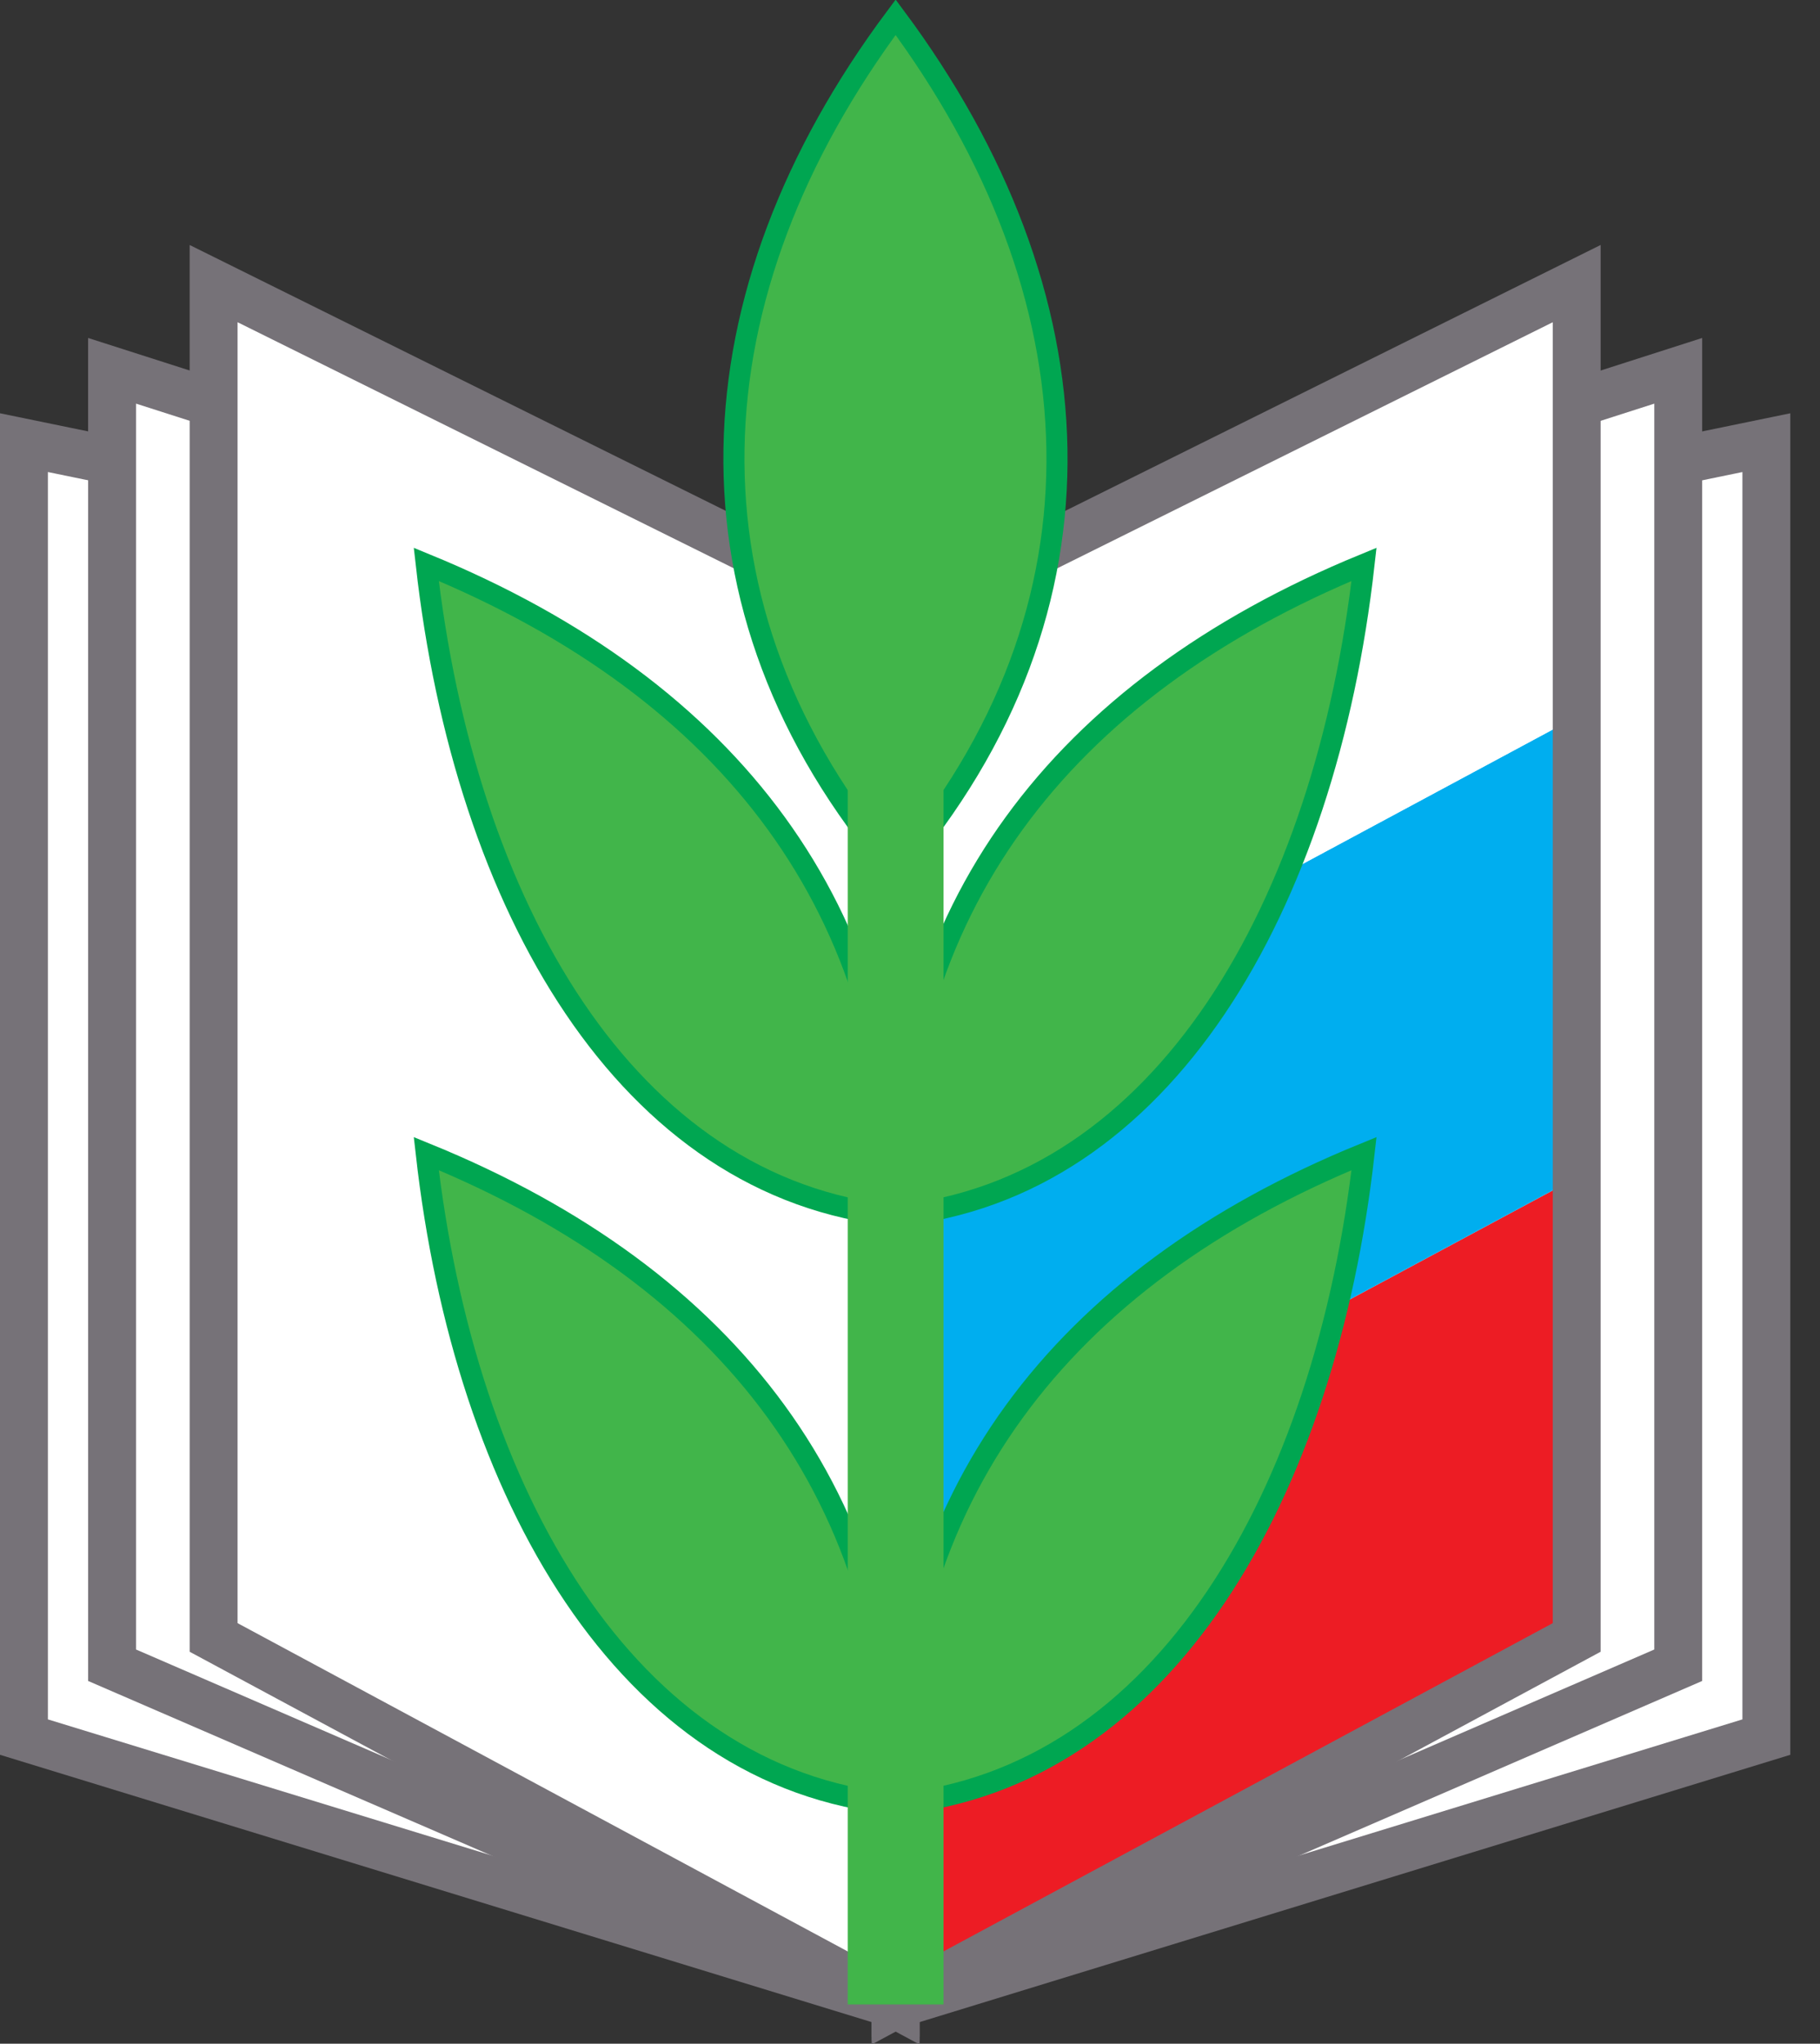 <?xml version="1.0" encoding="UTF-8"?> <svg xmlns="http://www.w3.org/2000/svg" viewBox="0 0 19 21.33"><rect x="0" y="0" width="19" height="21.33" fill="#333333" stroke="none"/> <defs> <style>.cls-1,.cls-4{fill:#fff;}.cls-1,.cls-5{stroke:#767278;stroke-width:0.5px;}.cls-1,.cls-5,.cls-6,.cls-7{stroke-miterlimit:10;}.cls-1,.cls-2,.cls-3,.cls-4,.cls-5,.cls-6{fill-rule:evenodd;}.cls-2{fill:#ed1c24;}.cls-3{fill:#00aeef;}.cls-5{fill:none;}.cls-6{fill:#41b54a;stroke:#00a651;stroke-width:0.22px;}.cls-7{fill:#00a651;stroke:#41b54a;stroke-width:1px;}.cls-8{fill:#231f20;}</style> </defs> <title>Asset 6</title> <g id="Layer_2" data-name="Layer 2"> <g id="objects"> <polygon class="cls-1" points="18.44 4.62 9.35 6.49 9.35 20.92 18.44 18.13 18.44 4.62"></polygon> <polygon class="cls-1" points="17.52 3.87 9.35 6.49 9.35 20.92 17.52 17.38 17.52 3.87"></polygon> <polygon class="cls-2" points="9.35 16.11 16.46 12.29 16.46 17.1 9.35 20.92 9.35 16.11"></polygon> <polygon class="cls-3" points="9.35 11.3 16.46 7.48 16.46 12.29 9.35 16.11 9.35 11.3"></polygon> <polygon class="cls-4" points="9.35 6.49 16.46 2.96 16.46 7.48 9.35 11.3 9.35 6.49"></polygon> <polygon class="cls-1" points="0.25 4.62 9.35 6.49 9.35 20.92 0.25 18.13 0.25 4.62"></polygon> <polygon class="cls-1" points="1.17 3.87 9.35 6.49 9.35 20.92 1.17 17.38 1.17 3.87"></polygon> <polygon class="cls-1" points="2.23 2.96 9.35 6.49 9.35 20.92 2.23 17.09 2.23 2.96"></polygon> <polygon class="cls-5" points="16.46 2.96 9.35 6.49 9.35 20.92 16.46 17.09 16.46 2.96"></polygon> <path class="cls-6" d="M9.35,9.09C7,6.34,7.2,3.06,9.35.18,11.49,3.06,11.7,6.34,9.35,9.09Z"></path> <path class="cls-6" d="M9.35,12.69c2.8-.28,4.49-3.24,4.89-6.8C11.05,7.2,9.32,9.52,9.35,12.69Z"></path> <path class="cls-6" d="M9.35,18.83c2.8-.27,4.49-3.24,4.89-6.79C11.05,13.34,9.32,15.66,9.35,18.83Z"></path> <path class="cls-6" d="M9.35,12.69c-2.81-.28-4.5-3.24-4.9-6.8C7.64,7.2,9.37,9.52,9.35,12.69Z"></path> <path class="cls-6" d="M9.35,18.83c-2.81-.27-4.5-3.24-4.9-6.79C7.64,13.34,9.37,15.66,9.35,18.83Z"></path> <line class="cls-7" x1="9.35" y1="20.92" x2="9.35" y2="7.58"></line> <path class="cls-8" d="M25,4a1.4,1.4,0,0,1,1,.44,1.46,1.46,0,0,1,.44,1.07,1.5,1.5,0,0,1-.43,1.07A1.43,1.43,0,0,1,25,7,1.45,1.45,0,0,1,24,6.55a1.53,1.53,0,0,1-.43-1.07,1.5,1.5,0,0,1,.2-.75,1.53,1.53,0,0,1,.55-.55A1.41,1.41,0,0,1,25,4Zm0,.53a.88.88,0,0,0-.67.28.93.93,0,0,0-.28.7.94.94,0,0,0,1,1,.87.87,0,0,0,.66-.28,1,1,0,0,0,0-1.38A.92.92,0,0,0,25,4.51Z"></path> <path class="cls-8" d="M29,3.93v.5l-.44,0a5.81,5.81,0,0,0-.59,0,.68.68,0,0,0-.35.14.74.74,0,0,0-.22.25,1.32,1.32,0,0,0-.07.41.81.81,0,0,1,.79-.55,1,1,0,0,1,.72.3,1.06,1.06,0,0,1,.3.78,1.11,1.11,0,0,1-.33.82A1.06,1.06,0,0,1,28,7,1.11,1.11,0,0,1,27,6.17a2.63,2.63,0,0,1-.09-.7A2.13,2.13,0,0,1,27,4.69a1,1,0,0,1,.32-.45,1,1,0,0,1,.45-.2A4.13,4.13,0,0,1,28.51,4Zm-.4,1.93a.6.6,0,0,0-.16-.44.58.58,0,0,0-.84,0,.61.61,0,0,0-.16.44.64.64,0,0,0,.16.45.57.57,0,0,0,.42.17.57.57,0,0,0,.41-.17A.64.64,0,0,0,28.61,5.86Z"></path> <path class="cls-8" d="M32.65,6.41h.54v.88h-.51V6.92h-3.1V4.8h.54V6.41h.73V4.8h.53V6.41h.74V4.8h.53Z"></path> <path class="cls-8" d="M35.61,6H33.9a.59.59,0,0,0,.2.36.62.62,0,0,0,.41.14A.69.69,0,0,0,35,6.3l.45.21a1,1,0,0,1-.4.35,1.22,1.22,0,0,1-.56.12,1.1,1.1,0,0,1-.81-.32,1.07,1.07,0,0,1-.32-.79,1.13,1.13,0,0,1,.32-.81,1.06,1.06,0,0,1,.78-.32,1.11,1.11,0,0,1,.82.32,1.18,1.18,0,0,1,.32.85Zm-.53-.42a.55.55,0,0,0-.21-.29.61.61,0,0,0-.36-.11.59.59,0,0,0-.39.13.68.68,0,0,0-.2.27Z"></path> <path class="cls-8" d="M36.57,4.8V5a1,1,0,0,1,.32-.22,1,1,0,0,1,.36-.07.92.92,0,0,1,.7.32,1.1,1.1,0,0,1,.29.8,1.14,1.14,0,0,1-.3.8.92.92,0,0,1-1,.25,1,1,0,0,1-.32-.21v1H36V4.8Zm.56.43a.54.54,0,0,0-.41.18.6.6,0,0,0-.17.44.64.64,0,0,0,.17.46.54.54,0,0,0,.41.18.56.56,0,0,0,.42-.18.64.64,0,0,0,.16-.45.61.61,0,0,0-.16-.45A.54.54,0,0,0,37.13,5.23Z"></path> <path class="cls-8" d="M39.68,4.74a1.16,1.16,0,0,1,.57.15,1.08,1.08,0,0,1,.41.41,1.09,1.09,0,0,1,.15.56,1.12,1.12,0,0,1-.15.56,1.08,1.08,0,0,1-.41.41,1.09,1.09,0,0,1-.56.15,1,1,0,0,1-.78-.33,1.07,1.07,0,0,1-.33-.79A1.06,1.06,0,0,1,39,5,1.07,1.07,0,0,1,39.68,4.74Zm0,.5a.54.54,0,0,0-.41.18.6.6,0,0,0-.17.44.64.64,0,0,0,.17.45.55.55,0,0,0,.41.17.57.57,0,0,0,.42-.17.71.71,0,0,0,0-.9A.57.57,0,0,0,39.69,5.24Z"></path> <path class="cls-8" d="M43.33,5.23l-.45.24a.59.59,0,0,0-.25-.18.61.61,0,0,0-.28,0,.69.69,0,0,0-.49.18.65.65,0,0,0,0,.9.73.73,0,0,0,1-.08l.42.29a1.14,1.14,0,0,1-1,.45,1.12,1.12,0,0,1-.88-.34,1.09,1.09,0,0,1-.32-.77,1,1,0,0,1,.16-.57,1.06,1.06,0,0,1,.43-.41,1.26,1.26,0,0,1,.62-.15,1.13,1.13,0,0,1,.56.13A1,1,0,0,1,43.33,5.23Z"></path> <path class="cls-8" d="M45.89,5.23l-.45.24a.63.63,0,0,0-.24-.18.68.68,0,0,0-.29,0,.69.69,0,0,0-.49.18.65.65,0,0,0,0,.9.73.73,0,0,0,1-.08l.42.29A1.28,1.28,0,0,1,44,6.64a1.09,1.09,0,0,1-.32-.77,1,1,0,0,1,.16-.57,1.06,1.06,0,0,1,.43-.41,1.26,1.26,0,0,1,.62-.15,1.13,1.13,0,0,1,.56.13A1,1,0,0,1,45.89,5.23Z"></path> <path class="cls-8" d="M46.65,6.92h-.28V4.8h.51V6L48,4.8h.26V6.92h-.52V5.7Z"></path> <path class="cls-8" d="M49.05,6.92h-.28V4.8h.51V6L50.37,4.8h.26V6.92h-.52V5.7Zm-.13-3.06h.43a.33.33,0,0,0,.14.12.48.48,0,0,0,.22,0A.6.6,0,0,0,50,4a.25.25,0,0,0,.12-.11h.44a.64.64,0,0,1-.24.4.91.91,0,0,1-.56.15,1,1,0,0,1-.41-.07A.63.63,0,0,1,49,4.15.53.53,0,0,1,48.92,3.86Z"></path> <path class="cls-8" d="M53.25,5.23l-.45.24a.63.63,0,0,0-.24-.18.68.68,0,0,0-.29,0,.65.65,0,0,0-.48.18.58.58,0,0,0-.19.45.61.61,0,0,0,.18.45.66.66,0,0,0,.47.17.64.64,0,0,0,.55-.25l.42.29a1.12,1.12,0,0,1-1,.45,1.14,1.14,0,0,1-.88-.34,1.09,1.09,0,0,1-.32-.77,1.11,1.11,0,0,1,.16-.57,1.13,1.13,0,0,1,.43-.41,1.26,1.26,0,0,1,.62-.15,1.2,1.2,0,0,1,.57.13A1.08,1.08,0,0,1,53.25,5.23Z"></path> <path class="cls-8" d="M53.73,4.8h.53v.79L55,4.8h.65l-.95,1,1,1.09H55l-.63-.75-.06.07v.68h-.53Z"></path> <path class="cls-8" d="M56.16,6.92h-.29V4.8h.52V6L57.48,4.8h.26V6.92h-.52V5.7Z"></path> <path class="cls-8" d="M58.56,6.92h-.28V4.8h.51V6L59.88,4.8h.26V6.92h-.52V5.7Zm-.13-3.06h.43A.33.33,0,0,0,59,4a.48.48,0,0,0,.22,0,.6.6,0,0,0,.24,0,.25.25,0,0,0,.12-.11H60a.64.64,0,0,1-.24.4.93.93,0,0,1-.56.15,1,1,0,0,1-.41-.07.63.63,0,0,1-.26-.19A.53.53,0,0,1,58.43,3.86Z"></path> <path class="cls-8" d="M24.15,11.72h-.53V9.6h1.86v2.12H25V10.11h-.8Z"></path> <path class="cls-8" d="M26.55,9.6v.23a.93.93,0,0,1,.31-.22,1,1,0,0,1,.36-.07.94.94,0,0,1,.71.32,1.23,1.23,0,0,1,0,1.6,1,1,0,0,1-.72.32,1,1,0,0,1-.34-.07,1.13,1.13,0,0,1-.31-.21v1H26V9.6Zm.56.43a.54.54,0,0,0-.42.18.6.6,0,0,0-.17.44.64.64,0,0,0,.17.46.54.54,0,0,0,.42.18.54.54,0,0,0,.41-.18.64.64,0,0,0,.17-.45.61.61,0,0,0-.17-.45A.54.54,0,0,0,27.11,10Z"></path> <path class="cls-8" d="M29.66,9.54a1.09,1.09,0,0,1,.56.15,1,1,0,0,1,.41.41,1.09,1.09,0,0,1,.15.56,1.11,1.11,0,0,1-1.12,1.12,1,1,0,0,1-.78-.33,1.07,1.07,0,0,1-.33-.79,1.09,1.09,0,0,1,.37-.83A1.08,1.08,0,0,1,29.66,9.54Zm0,.5a.54.54,0,0,0-.41.18.6.6,0,0,0-.16.44.64.64,0,0,0,.16.45.57.57,0,0,0,.41.17.57.57,0,0,0,.42-.17.68.68,0,0,0,0-.9A.57.57,0,0,0,29.66,10Z"></path> <path class="cls-8" d="M32.7,11.54a.92.92,0,0,1-.61.24.87.87,0,0,1-.69-.32,1.09,1.09,0,0,1-.3-.79,1.16,1.16,0,0,1,.29-.81.89.89,0,0,1,.69-.31.88.88,0,0,1,.62.24v-1h.53v1a.9.9,0,0,1,.62-.25.92.92,0,0,1,.48.14.94.94,0,0,1,.36.38,1.27,1.27,0,0,1,.14.6,1.1,1.1,0,0,1-.3.8.9.9,0,0,1-1.3.08v1H32.7Zm0-.86a.78.78,0,0,0-.07-.34.59.59,0,0,0-.19-.22.5.5,0,0,0-.27-.08.51.51,0,0,0-.41.18.72.72,0,0,0-.14.44.64.64,0,0,0,.16.45.48.48,0,0,0,.39.18.47.47,0,0,0,.37-.16A.61.61,0,0,0,32.72,10.68Zm1.57,0a.68.68,0,0,0-.15-.45.53.53,0,0,0-.4-.17.5.5,0,0,0-.37.16.71.71,0,0,0-.15.48.64.64,0,0,0,.15.45.47.47,0,0,0,.37.16.52.52,0,0,0,.4-.18A.68.68,0,0,0,34.29,10.66Z"></path> <path class="cls-8" d="M37.33,10l-.44.24a.74.74,0,0,0-.25-.18.77.77,0,0,0-.77.13.58.58,0,0,0-.19.45.61.61,0,0,0,.18.45.74.74,0,0,0,1-.08l.42.29a1.29,1.29,0,0,1-1.85.11,1.08,1.08,0,0,1-.31-.77,1.1,1.1,0,0,1,.15-.57,1.13,1.13,0,0,1,.43-.41,1.29,1.29,0,0,1,.62-.15,1.2,1.2,0,0,1,.57.13A1,1,0,0,1,37.33,10Z"></path> <path class="cls-8" d="M38.81,9.54a1.12,1.12,0,0,1,1.13,1.12,1.12,1.12,0,0,1-.15.56,1.15,1.15,0,0,1-.41.41,1.1,1.1,0,0,1-.57.15,1.11,1.11,0,0,1-1.1-1.12,1.08,1.08,0,0,1,.36-.83A1.1,1.1,0,0,1,38.81,9.54Zm0,.5a.54.54,0,0,0-.42.18.6.6,0,0,0-.16.44.64.64,0,0,0,.16.45.57.57,0,0,0,.42.17.57.57,0,0,0,.41-.17.68.68,0,0,0,0-.9A.53.53,0,0,0,38.82,10Z"></path> <path class="cls-8" d="M40.9,11.72h-.53V9.6h.53v.84h.29a1.09,1.09,0,0,1,.41-.66,1.06,1.06,0,0,1,.67-.24,1.12,1.12,0,0,1,.8,1.91,1.06,1.06,0,0,1-.8.33,1.08,1.08,0,0,1-.69-.25,1,1,0,0,1-.39-.6H40.9Zm2-1.06a.64.64,0,0,0-.17-.45.56.56,0,0,0-.42-.17.54.54,0,0,0-.41.18.61.61,0,0,0-.16.44.64.64,0,0,0,.16.45.57.57,0,0,0,.41.17.57.57,0,0,0,.42-.17A.64.64,0,0,0,42.86,10.66Z"></path> <path class="cls-8" d="M44.19,10.82v-.38h.1a.38.38,0,0,0,.19,0,.2.2,0,0,0,.08-.17.26.26,0,0,0-.07-.16.28.28,0,0,0-.18-.06.64.64,0,0,0-.33.13l-.21-.37a1,1,0,0,1,.62-.22.8.8,0,0,1,.51.16.52.52,0,0,1-.09.89.52.52,0,0,1,.39.53.59.59,0,0,1-.22.47,1,1,0,0,1-.61.19,1.09,1.09,0,0,1-.72-.25l.3-.37a.57.57,0,0,0,.36.14.38.38,0,0,0,.22-.06.23.23,0,0,0,.08-.17.25.25,0,0,0-.08-.18.28.28,0,0,0-.21-.07Z"></path> <path class="cls-8" d="M24.62,14.34a1.12,1.12,0,0,1,.56.15,1.08,1.08,0,0,1,.41.41,1.09,1.09,0,0,1,.15.56,1.14,1.14,0,0,1-.55,1,1.16,1.16,0,0,1-.57.15,1,1,0,0,1-.78-.33,1.07,1.07,0,0,1-.33-.79,1.09,1.09,0,0,1,.37-.83A1.08,1.08,0,0,1,24.62,14.34Zm0,.5a.54.54,0,0,0-.41.18.6.6,0,0,0-.17.44.64.64,0,0,0,.17.45.55.55,0,0,0,.41.17.57.57,0,0,0,.42-.17.71.71,0,0,0,0-.9A.57.57,0,0,0,24.62,14.84Z"></path> <path class="cls-8" d="M28.21,13.53V14l-.44,0a4,4,0,0,0-.59,0,.72.72,0,0,0-.35.14.56.56,0,0,0-.21.25,1.06,1.06,0,0,0-.08.41.81.81,0,0,1,.79-.55,1,1,0,0,1,.72.3,1.06,1.06,0,0,1,.3.78,1.11,1.11,0,0,1-.33.82,1.06,1.06,0,0,1-.8.33,1,1,0,0,1-.68-.24,1,1,0,0,1-.38-.57,2.63,2.63,0,0,1-.09-.7,2.13,2.13,0,0,1,.12-.78,1,1,0,0,1,.32-.45,1,1,0,0,1,.45-.2,4.13,4.13,0,0,1,.75-.07Zm-.4,1.93a.6.6,0,0,0-.16-.44.53.53,0,0,0-.42-.18.54.54,0,0,0-.42.18.61.61,0,0,0-.16.44.64.64,0,0,0,.16.45.57.57,0,0,0,.42.17.57.57,0,0,0,.41-.17A.6.6,0,0,0,27.81,15.46Z"></path> <path class="cls-8" d="M29.31,14.4v.23a1,1,0,0,1,.32-.22,1,1,0,0,1,.36-.07.92.92,0,0,1,.7.32,1.1,1.1,0,0,1,.29.8,1.14,1.14,0,0,1-.3.8.92.92,0,0,1-1.05.25,1.17,1.17,0,0,1-.32-.21v1h-.53V14.4Zm.56.43a.54.54,0,0,0-.41.18.6.6,0,0,0-.17.44.64.64,0,0,0,.17.46.54.54,0,0,0,.41.18.56.56,0,0,0,.42-.18.64.64,0,0,0,.16-.45.61.61,0,0,0-.16-.45A.54.54,0,0,0,29.87,14.83Z"></path> <path class="cls-8" d="M33,14.4h.54v2.12H33V16.3a1,1,0,0,1-.31.21.94.94,0,0,1-.34.07,1,1,0,0,1-.71-.32,1.14,1.14,0,0,1-.3-.8,1.1,1.1,0,0,1,.29-.8.93.93,0,0,1,.71-.32,1,1,0,0,1,.35.07.84.84,0,0,1,.31.22Zm-.56.43A.54.54,0,0,0,32,15a.7.7,0,0,0,0,.9.52.52,0,0,0,.41.18.54.54,0,0,0,.41-.18.64.64,0,0,0,.17-.46.6.6,0,0,0-.17-.44A.54.54,0,0,0,32.43,14.83Z"></path> <path class="cls-8" d="M34.42,15.62v-.38h.11a.35.35,0,0,0,.18-.05.18.18,0,0,0,.08-.17.21.21,0,0,0-.07-.16.24.24,0,0,0-.17-.06.61.61,0,0,0-.33.13L34,14.56a.94.94,0,0,1,.61-.22.81.81,0,0,1,.52.16.54.54,0,0,1,.2.44.52.52,0,0,1-.3.45.52.52,0,0,1,.4.53.59.59,0,0,1-.22.47,1,1,0,0,1-.62.19,1.08,1.08,0,0,1-.71-.25l.29-.37a.59.59,0,0,0,.36.14.34.34,0,0,0,.22-.06.23.23,0,0,0,.08-.17.24.24,0,0,0-.07-.18.28.28,0,0,0-.21-.07Z"></path> <path class="cls-8" d="M36.87,14.34a1.12,1.12,0,0,1,.56.15,1.08,1.08,0,0,1,.41.41,1.09,1.09,0,0,1,.15.56,1.14,1.14,0,0,1-.55,1,1.16,1.16,0,0,1-.57.15,1,1,0,0,1-.78-.33,1.07,1.07,0,0,1-.33-.79,1.09,1.09,0,0,1,.37-.83A1.08,1.08,0,0,1,36.87,14.34Zm0,.5a.54.54,0,0,0-.41.18.6.6,0,0,0-.17.44.64.64,0,0,0,.17.45.55.55,0,0,0,.41.17.57.57,0,0,0,.42-.17.71.71,0,0,0,0-.9A.57.57,0,0,0,36.87,14.84Z"></path> <path class="cls-8" d="M38.43,16.52V14.4h.85a.76.76,0,0,1,.57.16.55.55,0,0,1,.15.37.46.46,0,0,1-.31.45.58.58,0,0,1,.31.91.49.49,0,0,1-.28.18,1.52,1.52,0,0,1-.48.05ZM39,15.23h.21a.32.32,0,0,0,.2-.06.21.21,0,0,0,.07-.15.21.21,0,0,0-.07-.18.2.2,0,0,0-.16-.07H39Zm0,.88h.27a.28.28,0,0,0,.22-.07.24.24,0,0,0,.06-.15.28.28,0,0,0-.07-.19.35.35,0,0,0-.26-.08H39Z"></path> <path class="cls-8" d="M42.14,14.4h.53v2.12h-.53V16.3a1.17,1.17,0,0,1-.32.21.89.89,0,0,1-.34.07,1,1,0,0,1-.71-.32,1.23,1.23,0,0,1,0-1.6.93.93,0,0,1,.71-.32,1.1,1.1,0,0,1,.36.07,1,1,0,0,1,.31.22Zm-.56.43a.51.51,0,0,0-.41.18.61.61,0,0,0-.17.45.64.64,0,0,0,.17.45.54.54,0,0,0,.41.18.52.52,0,0,0,.41-.18.64.64,0,0,0,.17-.46A.6.6,0,0,0,42,15,.54.54,0,0,0,41.58,14.83Z"></path> <path class="cls-8" d="M43.74,15.16h.8V14.4h.53v2.12h-.53v-.88h-.8v.88h-.53V14.4h.53Z"></path> <path class="cls-8" d="M45.89,16.52h-.28V14.4h.52v1.24l1.08-1.24h.26v2.12H47V15.3Z"></path> <path class="cls-8" d="M48.37,15.65a.54.54,0,0,1-.28-.22.61.61,0,0,1-.11-.35.65.65,0,0,1,.13-.41.59.59,0,0,1,.32-.23,2.88,2.88,0,0,1,.59,0h.54v2.12H49v-.77h-.1l-.51.77h-.63Zm.65-.3v-.51h-.18c-.21,0-.31.09-.31.25s.12.26.34.26Z"></path> </g> </g> </svg> 